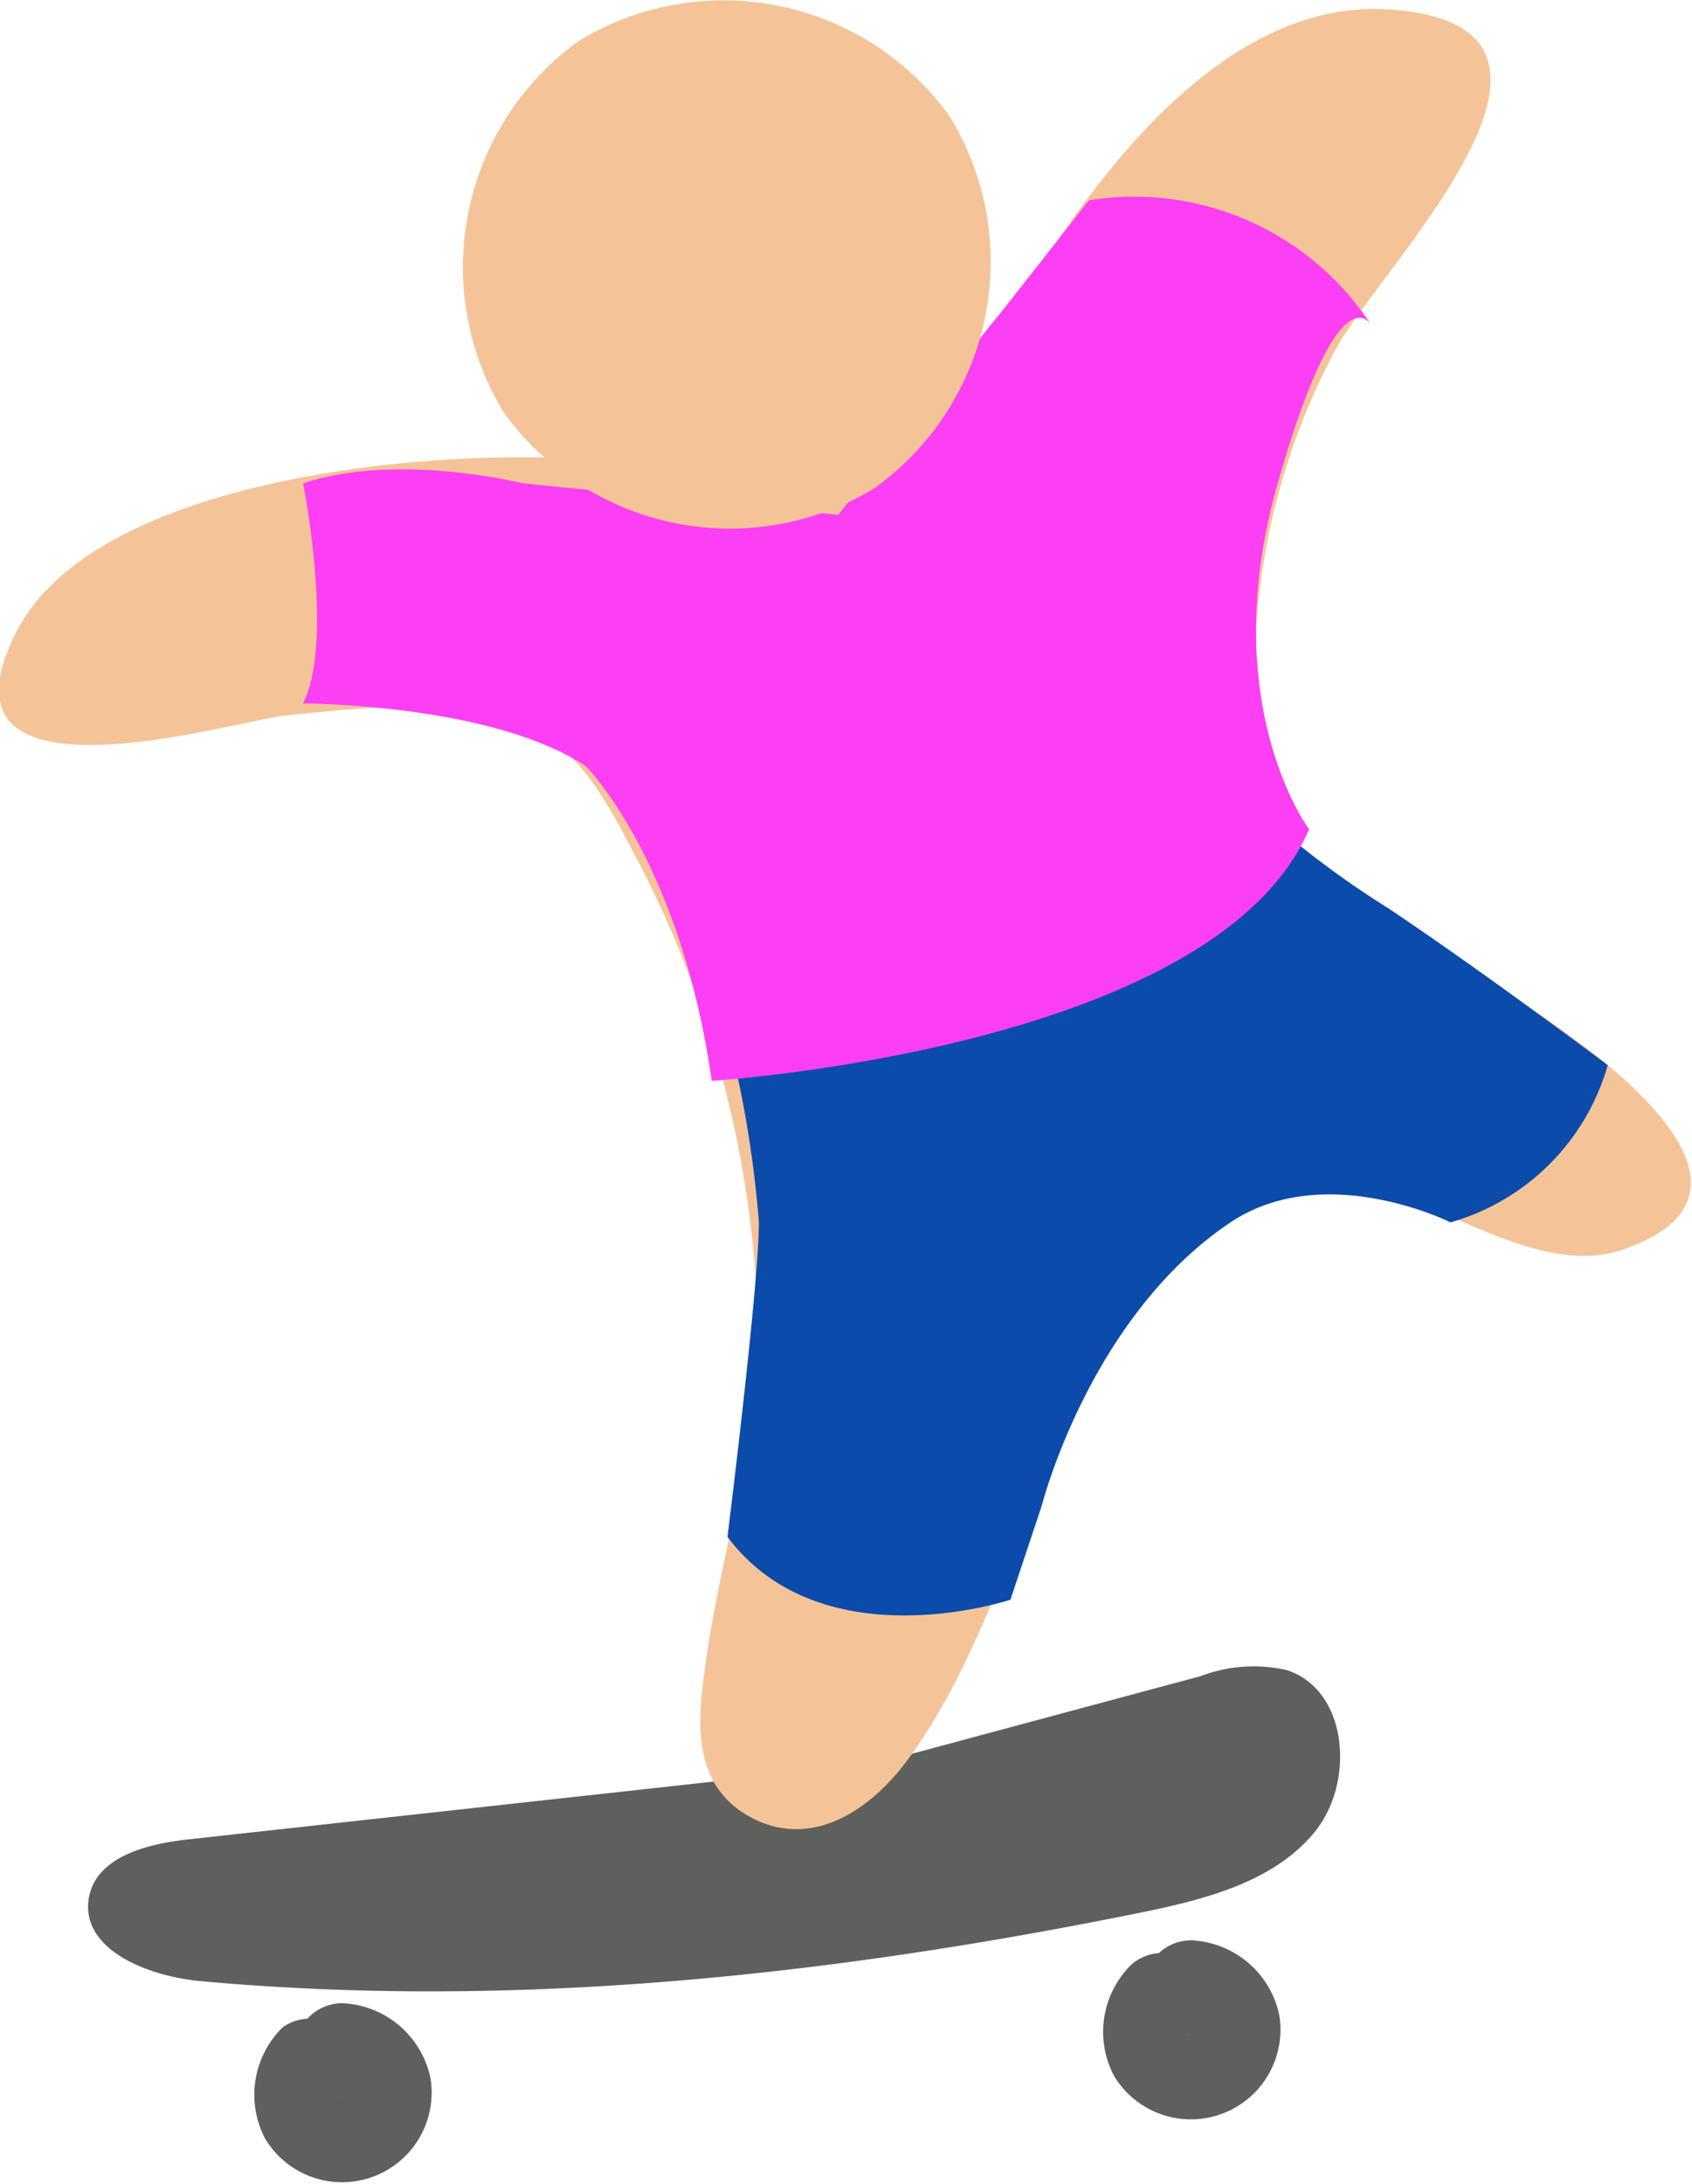 <svg xmlns="http://www.w3.org/2000/svg" viewBox="0 0 53.82 69.44"><defs><style>.cls-1{fill:#5d605c;}.cls-2{fill:#f4c498;}.cls-3{fill:#0b4baa;}.cls-4{fill:#fc3ff3;}</style></defs><title>Asset 21</title><g id="Layer_2" data-name="Layer 2"><g id="Layer_1-2" data-name="Layer 1"><path class="cls-1" d="M28.63,56,6,58.49c-1.31.14-2.93.55-3.17,1.84C2.53,62,4.72,62.85,6.4,63c10,.91,20.06-.19,29.88-2.18,2-.41,4.19-.95,5.51-2.53s1.11-4.53-.85-5.18a4.73,4.73,0,0,0-2.75.19L27.25,56.24"/><path class="cls-1" d="M36,62.46A3,3,0,0,0,35.43,66a2.85,2.85,0,0,0,5.26-1.93,3,3,0,0,0-2.8-2.37,1.5,1.5,0,0,0-1.5,1.5,1.53,1.53,0,0,0,1.5,1.5c-.46,0,.15,0-.09,0s-.09,0,0,0l-.11-.08c.1.11.12.13.05,0s-.06-.07,0,.06,0-.25,0,0c0-.1,0-.43,0-.17,0-.12.09-.17,0,0,.07-.09.31-.25.1-.13s.14,0,0,0,.37-.07,0,0l.17,0c-.14,0-.16,0-.05,0s.33.18.09,0l.08.12c-.06-.13-.07-.14,0,0s0-.28,0,.11c0-.06.07-.35,0-.16s0,.11,0,0l-.06.14c.2-.25-.19.16.08-.06A1.5,1.5,0,0,0,36,62.46Z"/><path class="cls-1" d="M9,64.46A3,3,0,0,0,8.43,68a2.85,2.85,0,0,0,5.26-1.93,3,3,0,0,0-2.8-2.37,1.5,1.5,0,0,0-1.5,1.5,1.53,1.53,0,0,0,1.5,1.5c-.46,0,.15,0-.09,0s-.09,0,0,0l-.11-.08c.1.11.12.13,0,0s-.06-.07,0,.06,0-.25,0,0c0-.1.05-.43,0-.17,0-.12.09-.17,0,0,.07-.09.31-.25.1-.13s.14,0,0,0,.37-.07,0,0l.17,0c-.14,0-.16,0-.05,0s.33.18.09,0l.08.12c-.06-.13-.07-.14,0,0s0-.28,0,.11c0-.06.07-.35,0-.16s0,.11,0,0l-.06.14c.2-.25-.19.16.08-.06A1.5,1.5,0,0,0,9,64.46Z"/><path class="cls-2" d="M30.84,15.75a38.33,38.33,0,0,1,6.9-10.48c1.87-2,4.41-4,7.11-3.43a1.51,1.51,0,0,1,1.26.91c.16.6-.31,1.16-.73,1.62a27.24,27.24,0,0,0-7.16,17.77l.4,1.83c0,4.4,1.51,4.25,4.1,6.16s5.68,3.08,8.21,5.06c.79.6,1.58,1.61,1.12,2.48s-2,.74-3,.39c-2.31-.78-4.73-2.4-7.16-2.21s-3.89.26-5.23,2.3l-1.63,2a131.88,131.88,0,0,0-6.71,13.66,6.14,6.14,0,0,1-1.44,2.36,2,2,0,0,1-2.55.22c-.91-.78-.56-2.23-.2-3.37a34.59,34.59,0,0,0-5-30.39l-1.43-.76a25.44,25.44,0,0,0-14,.49c-.59.19-1.32.38-1.77-.06a1.14,1.14,0,0,1-.1-1.33,3.09,3.09,0,0,1,1-1,24.06,24.06,0,0,1,14.91-3.91"/><path class="cls-2" d="M32.13,16.51c1.89-4,4.28-8.21,7.66-11.18C40.9,4.36,46,1.09,43,4.84A29.11,29.11,0,0,0,40.29,8.9c-2.8,5.09-4.29,11.18-3,16.92a6.45,6.45,0,0,0,3,4.46c2.47,1.77,6.71,3,8.64,5.27,2.27,2.64-2.84-.45-3.67-.67a11.41,11.41,0,0,0-4.65-.42,7.13,7.13,0,0,0-5.08,2.78A31,31,0,0,0,31,44.4c-1.09,2.13-1.88,5-3.26,6.88-1.59,2.22-2.35,3.07-1.58-.2a36.18,36.18,0,0,0-1.46-21.19c-2.21-5.74-4.09-9.47-10.36-10.14-.91-.09-11.06-.3-11.11,1.13,0-.33,6.57-2.51,7.09-2.65a25.13,25.13,0,0,1,7.38-.67c1.93.08,1.93-2.92,0-3-4.58-.18-14.83.72-17.23,5.63-2.82,5.74,7,2.73,8.56,2.57,2.43-.25,6.07-.7,8.21.58,1.46.86,2.29,2.6,3.07,4.07a33.79,33.79,0,0,1,3.76,13.77c.26,4.48-1.28,8.31-1.74,12.62-.17,1.63,0,3.16,1.57,4,1.9,1,3.71-.21,4.85-1.68,2.51-3.26,3.77-8.23,5.71-11.9,1.57-2.95,3.51-6.93,7.39-6.87,3,0,6.73,3.45,9.79,2.38,6.3-2.2-3.14-7.85-4.78-8.78-3.23-1.84-6.34-3.27-6.81-7.17a21.7,21.7,0,0,1,2.42-12.64C43.81,8.57,51.76.8,44.18.3,37.25-.16,32,9.86,29.54,15c-.81,1.74,1.77,3.26,2.59,1.52Z"/><path class="cls-3" d="M23.14,32.87l17-7a29.58,29.58,0,0,0,4,3c3,2,7,5,7,5a7.27,7.27,0,0,1-5,5s-4-2-7,0c-4.48,3-6,9-6,9l-1,3s-6,2-9-2c0,0,1-8,1-10A35.36,35.36,0,0,0,23.14,32.87Z"/><path class="cls-4" d="M16.64,15.37s-4-1-7,0c0,0,1,5,0,7,0,0,6,0,9,2,0,0,3,3,4,10,0,0,16-1,19-8,0,0-3-4-1-11s3-5,3-5a9,9,0,0,0-9-4L32,9.73l-5.34,6.64Z"/><path class="cls-2" d="M27.74,15.57A8.86,8.86,0,0,1,16,13.08,8.87,8.87,0,0,1,18.41,1.3,8.86,8.86,0,0,1,30.2,3.69a8.85,8.85,0,0,1-2.34,11.8"/></g></g></svg>